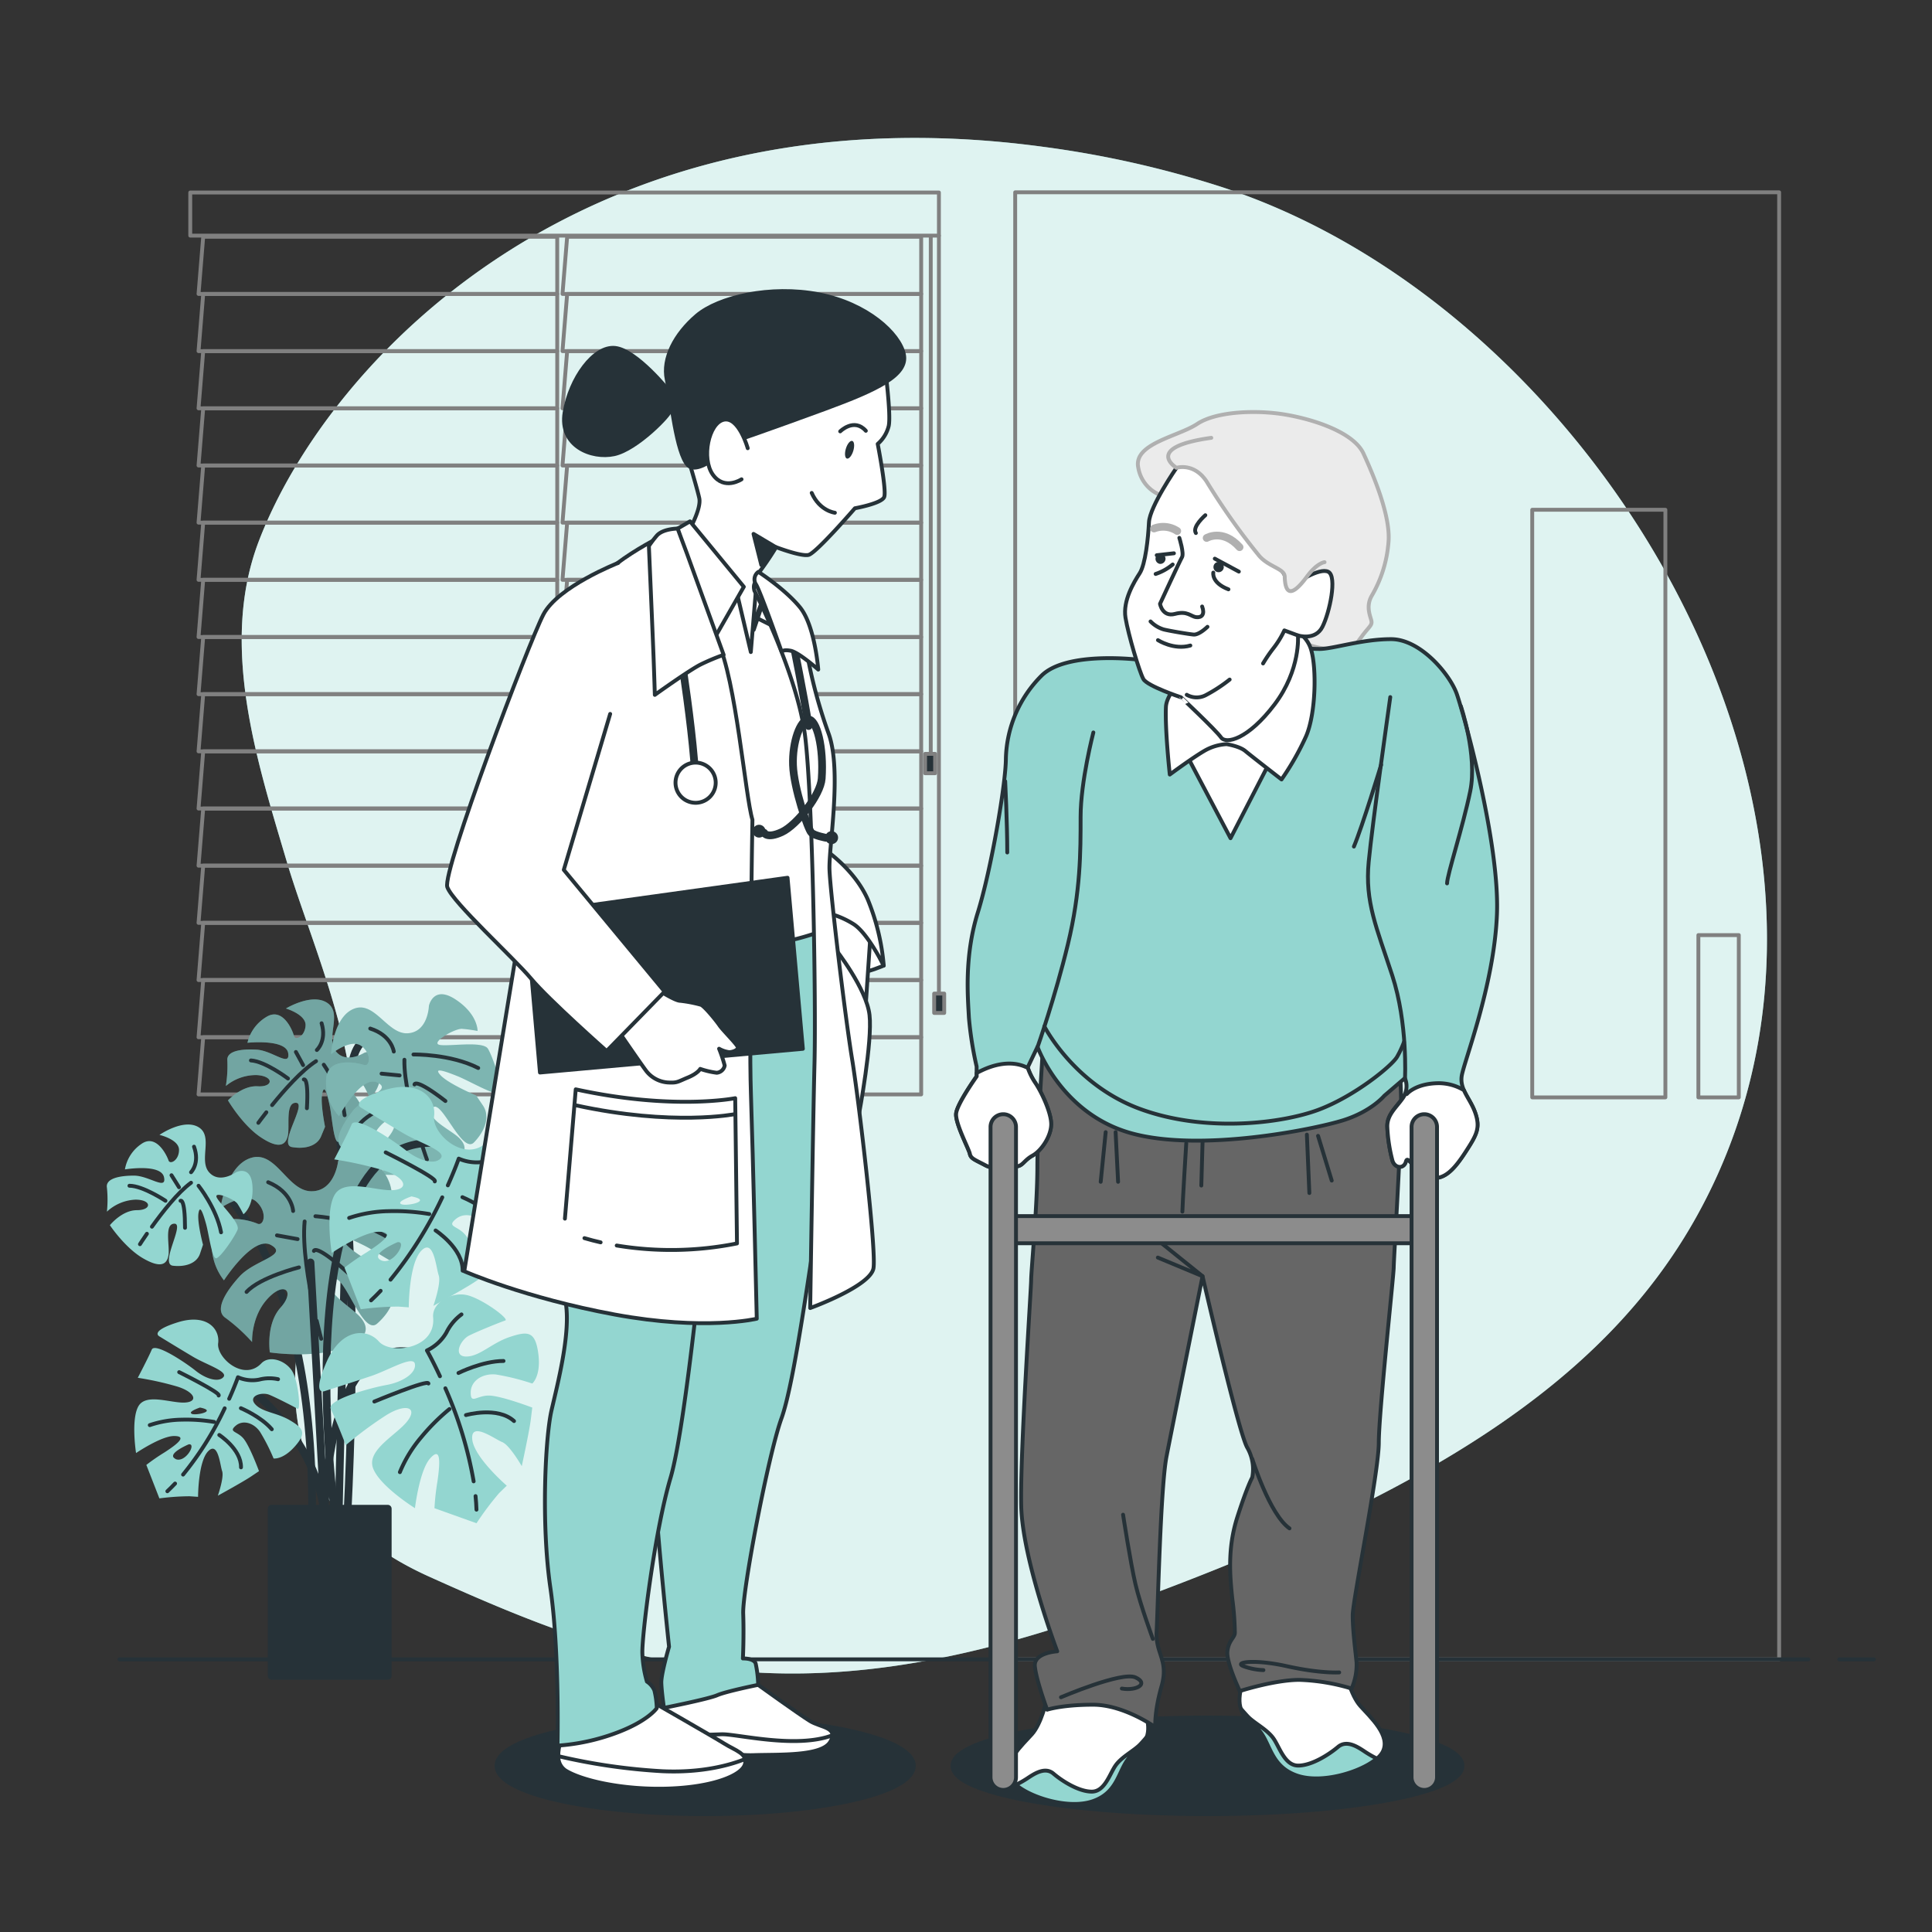 <svg xmlns="http://www.w3.org/2000/svg" viewBox="0 0 500 500"><rect x="0" y="0" width="500" height="500" fill="#333333" stroke="none"/><g id="freepik--background-simple--inject-159"><path d="M420.69,131.2c-24.84-36.8-61.77-68.93-104.94-82.94A262.48,262.48,0,0,0,270,38C152,22,85,93,67,140c-10.3,26.89-.51,56.91,7.25,83.09C81.12,246.28,97.89,281.55,89,306c-12,33-29,79,22,102s93.16,38.26,175,9,128.76-58.68,152.94-101.94C471.54,256.74,457.77,186.13,420.69,131.2Z" style="fill:#93D6D0"></path><path d="M420.69,131.2c-24.84-36.8-61.77-68.93-104.94-82.94A262.48,262.48,0,0,0,270,38C152,22,85,93,67,140c-10.3,26.89-.51,56.91,7.25,83.09C81.12,246.28,97.89,281.55,89,306c-12,33-29,79,22,102s93.16,38.26,175,9,128.76-58.68,152.94-101.94C471.54,256.74,457.77,186.13,420.69,131.2Z" style="fill:#fff;opacity:0.7"></path></g><g id="freepik--Window--inject-159"><polygon points="144.21 61.28 52.59 61.28 51.38 76.07 144.21 76.07 144.21 61.28" style="fill:none;stroke:gray;stroke-linecap:round;stroke-linejoin:round"></polygon><polygon points="144.21 76.07 52.59 76.07 51.38 90.87 144.21 90.87 144.21 76.07" style="fill:none;stroke:gray;stroke-linecap:round;stroke-linejoin:round"></polygon><polygon points="144.21 90.87 52.59 90.87 51.38 105.67 144.21 105.67 144.21 90.87" style="fill:none;stroke:gray;stroke-linecap:round;stroke-linejoin:round"></polygon><polygon points="144.21 105.67 52.59 105.67 51.38 120.47 144.21 120.47 144.21 105.67" style="fill:none;stroke:gray;stroke-linecap:round;stroke-linejoin:round"></polygon><polygon points="144.21 120.47 52.59 120.47 51.38 135.26 144.21 135.26 144.21 120.47" style="fill:none;stroke:gray;stroke-linecap:round;stroke-linejoin:round"></polygon><polygon points="144.21 135.26 52.59 135.26 51.38 150.06 144.21 150.06 144.21 135.26" style="fill:none;stroke:gray;stroke-linecap:round;stroke-linejoin:round"></polygon><polygon points="144.21 150.06 52.59 150.06 51.38 164.86 144.21 164.86 144.21 150.06" style="fill:none;stroke:gray;stroke-linecap:round;stroke-linejoin:round"></polygon><polygon points="144.21 164.86 52.59 164.86 51.38 179.65 144.21 179.65 144.21 164.86" style="fill:none;stroke:gray;stroke-linecap:round;stroke-linejoin:round"></polygon><polygon points="144.21 179.65 52.59 179.65 51.38 194.45 144.21 194.45 144.21 179.65" style="fill:none;stroke:gray;stroke-linecap:round;stroke-linejoin:round"></polygon><polygon points="144.21 194.45 52.59 194.45 51.38 209.25 144.21 209.25 144.21 194.45" style="fill:none;stroke:gray;stroke-linecap:round;stroke-linejoin:round"></polygon><polygon points="144.21 209.25 52.59 209.25 51.38 224.04 144.21 224.04 144.21 209.25" style="fill:none;stroke:gray;stroke-linecap:round;stroke-linejoin:round"></polygon><polygon points="144.21 224.04 52.59 224.04 51.38 238.84 144.21 238.84 144.21 224.04" style="fill:none;stroke:gray;stroke-linecap:round;stroke-linejoin:round"></polygon><polygon points="144.21 238.84 52.59 238.84 51.38 253.64 144.21 253.64 144.21 238.84" style="fill:none;stroke:gray;stroke-linecap:round;stroke-linejoin:round"></polygon><polygon points="144.21 253.64 52.59 253.64 51.38 268.44 144.21 268.44 144.21 253.64" style="fill:none;stroke:gray;stroke-linecap:round;stroke-linejoin:round"></polygon><polygon points="144.21 268.44 52.59 268.44 51.38 283.23 144.21 283.23 144.21 268.44" style="fill:none;stroke:gray;stroke-linecap:round;stroke-linejoin:round"></polygon><polygon points="238.4 61.28 146.78 61.28 145.57 76.07 238.4 76.07 238.4 61.28" style="fill:none;stroke:gray;stroke-linecap:round;stroke-linejoin:round"></polygon><polygon points="238.4 76.07 146.78 76.07 145.57 90.87 238.4 90.87 238.4 76.07" style="fill:none;stroke:gray;stroke-linecap:round;stroke-linejoin:round"></polygon><polygon points="238.4 90.87 146.78 90.87 145.57 105.67 238.4 105.67 238.4 90.87" style="fill:none;stroke:gray;stroke-linecap:round;stroke-linejoin:round"></polygon><polygon points="238.4 105.67 146.78 105.67 145.57 120.47 238.4 120.47 238.4 105.67" style="fill:none;stroke:gray;stroke-linecap:round;stroke-linejoin:round"></polygon><polygon points="238.4 120.47 146.78 120.47 145.57 135.26 238.4 135.26 238.4 120.47" style="fill:none;stroke:gray;stroke-linecap:round;stroke-linejoin:round"></polygon><polygon points="238.4 135.26 146.78 135.26 145.57 150.06 238.4 150.06 238.4 135.26" style="fill:none;stroke:gray;stroke-linecap:round;stroke-linejoin:round"></polygon><polygon points="238.4 150.06 146.78 150.06 145.57 164.86 238.4 164.86 238.4 150.06" style="fill:none;stroke:gray;stroke-linecap:round;stroke-linejoin:round"></polygon><polygon points="238.4 164.86 146.78 164.86 145.57 179.65 238.4 179.65 238.4 164.86" style="fill:none;stroke:gray;stroke-linecap:round;stroke-linejoin:round"></polygon><polygon points="238.4 179.65 146.78 179.65 145.57 194.45 238.4 194.45 238.4 179.65" style="fill:none;stroke:gray;stroke-linecap:round;stroke-linejoin:round"></polygon><polygon points="238.4 194.45 146.78 194.45 145.57 209.25 238.4 209.25 238.4 194.45" style="fill:none;stroke:gray;stroke-linecap:round;stroke-linejoin:round"></polygon><polygon points="238.4 209.25 146.78 209.25 145.57 224.04 238.4 224.04 238.4 209.25" style="fill:none;stroke:gray;stroke-linecap:round;stroke-linejoin:round"></polygon><polygon points="238.4 224.04 146.78 224.04 145.57 238.84 238.4 238.84 238.4 224.04" style="fill:none;stroke:gray;stroke-linecap:round;stroke-linejoin:round"></polygon><polygon points="238.4 238.84 146.78 238.84 145.57 253.64 238.4 253.64 238.4 238.84" style="fill:none;stroke:gray;stroke-linecap:round;stroke-linejoin:round"></polygon><polygon points="238.4 253.64 146.78 253.64 145.57 268.44 238.4 268.44 238.4 253.64" style="fill:none;stroke:gray;stroke-linecap:round;stroke-linejoin:round"></polygon><polygon points="238.4 268.44 146.78 268.44 145.57 283.23 238.4 283.23 238.4 268.44" style="fill:none;stroke:gray;stroke-linecap:round;stroke-linejoin:round"></polygon><rect x="49.24" y="49.82" width="193.75" height="11.16" style="fill:none;stroke:gray;stroke-linecap:round;stroke-linejoin:round"></rect><line x1="242.99" y1="60.98" x2="242.99" y2="257.57" style="fill:none;stroke:gray;stroke-linecap:round;stroke-linejoin:round"></line><line x1="240.88" y1="61.3" x2="240.88" y2="196.18" style="fill:none;stroke:gray;stroke-linecap:round;stroke-linejoin:round"></line><rect x="241.76" y="257.14" width="2.6" height="5.01" style="fill:#263238;stroke:gray;stroke-linecap:round;stroke-linejoin:round"></rect><rect x="239.41" y="195.1" width="2.6" height="5.01" style="fill:#263238;stroke:gray;stroke-linecap:round;stroke-linejoin:round"></rect></g><g id="freepik--Plant--inject-159"><path d="M104,269.35S91.7,262.52,90.79,278,87.6,394.09,87.6,394.09" style="fill:none;stroke:#263238;stroke-linecap:round;stroke-linejoin:round;stroke-width:2px"></path><path d="M84.41,279.36s10,22.31,5.47,113.37" style="fill:none;stroke:#263238;stroke-linecap:round;stroke-linejoin:round;stroke-width:2px"></path><path d="M94.26,272.47s-4.71,3-7.38-.44,1.81-9.76-2.15-12.46S74,261,74,261s5.25,1.54,5.08,4.41-2.7,4-3,2.7-2.85-7.57-7.12-4.94a10.59,10.59,0,0,0-4.92,6.7s9.94-1.06,10.54,2.68-4.07-.66-8.17-.9-7.84.36-7.57,2.85a32.57,32.57,0,0,1-.39,6.55,12.23,12.23,0,0,1,8-2.82c4.51.27,4.34,3.14.24,2.9S59,284.78,59,284.78s3.74,6.39,8.49,9.55,6.46,2,7-.41-.72-8.68,2.15-8.51-4.75,10.82-1.09,11.45,6.61-.43,7.57-2.84l1-2.41s-1.28-6.25-.72-8.68,1.23.07,1.88,3,1.06,9.93,2.31,9.59,5.26-5.44,6.2-7.44-5.28-8.13-5.21-9.36,4.87,1.11,5.62,2.39,1.47,3,1.47,3,3-1.88,2.92-7.64S94.26,272.47,94.26,272.47Z" style="fill:#93D6D0"></path><path d="M94.26,272.47s-4.71,3-7.38-.44,1.81-9.76-2.15-12.46S74,261,74,261s5.25,1.54,5.08,4.41-2.7,4-3,2.7-2.85-7.57-7.12-4.94a10.59,10.59,0,0,0-4.92,6.7s9.94-1.06,10.54,2.68-4.07-.66-8.17-.9-7.84.36-7.57,2.85a32.57,32.57,0,0,1-.39,6.55,12.23,12.23,0,0,1,8-2.82c4.51.27,4.34,3.14.24,2.9S59,284.78,59,284.78s3.74,6.39,8.49,9.55,6.46,2,7-.41-.72-8.68,2.15-8.51-4.75,10.82-1.09,11.45,6.61-.43,7.57-2.84l1-2.41s-1.28-6.25-.72-8.68,1.23.07,1.88,3,1.06,9.93,2.31,9.59,5.26-5.44,6.2-7.44-5.28-8.13-5.21-9.36,4.87,1.11,5.62,2.39,1.47,3,1.47,3,3-1.88,2.92-7.64S94.26,272.47,94.26,272.47Z" style="fill:#263238;opacity:0.3"></path><path d="M70.42,286c3.06-3.79,7.58-8.92,11.37-11.37" style="fill:none;stroke:#263238;stroke-linecap:round;stroke-linejoin:round"></path><path d="M66.86,290.59s.79-1.09,2.07-2.73" style="fill:none;stroke:#263238;stroke-linecap:round;stroke-linejoin:round"></path><path d="M83.79,275.55s4.56,6.44,5.4,13.07" style="fill:none;stroke:#263238;stroke-linecap:round;stroke-linejoin:round"></path><path d="M78.63,279.36s1.28-.75.8,7.45" style="fill:none;stroke:#263238;stroke-linecap:round;stroke-linejoin:round"></path><path d="M82,271.74s2.6-2.31,1.23-6.92" style="fill:none;stroke:#263238;stroke-linecap:round;stroke-linejoin:round"></path><line x1="78.44" y1="275.65" x2="76.58" y2="272.25" style="fill:none;stroke:#263238;stroke-linecap:round;stroke-linejoin:round"></line><path d="M74.53,279.12s-5.9-4.46-9.59-4.68" style="fill:none;stroke:#263238;stroke-linecap:round;stroke-linejoin:round"></path><path d="M111,260.32s-.18,6.76-5.46,7.09-8.54-8.47-13.94-6.35-5.92,11.76-5.92,11.76,5.12-4.21,7.88-2.09,2.12,5.4.63,4.88-9.52-2.31-9.79,3.75a12.82,12.82,0,0,0,3.35,9.5s5.71-10.67,9.86-8.72-3.43,3.63-6.46,7.57-5,8.09-2.31,9.52a39.75,39.75,0,0,1,6.3,4.85,14.75,14.75,0,0,1,2.61-9.91c3.34-4.33,6.1-2.2,3.06,1.73S99.3,304,99.3,304s8.94.61,15.34-2,6.44-5.08,4.38-7.3-9.19-5.19-7.06-7.95,7.6,12.13,10.72,8.89,4.07-6.91,2.32-9.51l-1.76-2.61s-7.12-3-9.18-5.2.91-1.18,4.27.16,10.67,5.71,11.19,4.22-1.87-9-3.24-11.28-11.73-.25-12.91-1.16,4.43-4.12,6.22-4a37.53,37.53,0,0,1,4,.55s.16-4.28-5.66-8.13S111,260.32,111,260.32Z" style="fill:#93D6D0"></path><path d="M111,260.32s-.18,6.76-5.46,7.09-8.54-8.47-13.94-6.35-5.92,11.76-5.92,11.76,5.12-4.21,7.88-2.09,2.12,5.4.63,4.88-9.52-2.31-9.79,3.75a12.82,12.82,0,0,0,3.35,9.5s5.71-10.67,9.86-8.72-3.43,3.63-6.46,7.57-5,8.09-2.31,9.52a39.75,39.75,0,0,1,6.3,4.85,14.75,14.75,0,0,1,2.61-9.91c3.34-4.33,6.1-2.2,3.06,1.73S99.3,304,99.3,304s8.94.61,15.34-2,6.44-5.08,4.38-7.3-9.19-5.19-7.06-7.95,7.6,12.13,10.72,8.89,4.07-6.91,2.32-9.51l-1.76-2.61s-7.12-3-9.18-5.2.91-1.18,4.27.16,10.67,5.71,11.19,4.22-1.87-9-3.24-11.28-11.73-.25-12.91-1.16,4.43-4.12,6.22-4a37.53,37.53,0,0,1,4,.55s.16-4.28-5.66-8.13S111,260.32,111,260.32Z" style="fill:#263238;opacity:0.2"></path><path d="M108.29,293.39c-1.7-5.65-3.76-13.67-3.63-19.13" style="fill:none;stroke:#263238;stroke-linecap:round;stroke-linejoin:round"></path><path d="M110.49,300.1s-.56-1.54-1.33-3.93" style="fill:none;stroke:#263238;stroke-linecap:round;stroke-linejoin:round"></path><path d="M107,272.9s9.55-.17,16.76,3.5" style="fill:none;stroke:#263238;stroke-linecap:round;stroke-linejoin:round"></path><path d="M107.27,280.66s.12-1.79,8,4.28" style="fill:none;stroke:#263238;stroke-linecap:round;stroke-linejoin:round"></path><path d="M101.91,272.14s-.54-4.19-6.09-5.95" style="fill:none;stroke:#263238;stroke-linecap:round;stroke-linejoin:round"></path><line x1="103.42" y1="278.32" x2="98.75" y2="277.86" style="fill:none;stroke:#263238;stroke-linecap:round;stroke-linejoin:round"></line><path d="M104.23,284.6S95.74,287.47,93,291" style="fill:none;stroke:#263238;stroke-linecap:round;stroke-linejoin:round"></path><path d="M54.37,305.32s26.86,17.75,26.4,86.5" style="fill:none;stroke:#263238;stroke-linecap:round;stroke-linejoin:round;stroke-width:2px"></path><path d="M87.49,300.63s-.86,7.78-7,7.66S71.45,297.71,65,299.65s-7.94,13-7.94,13,6.31-4.38,9.29-1.66,1.94,6.43.27,5.69-10.76-3.57-11.66,3.4a14.83,14.83,0,0,0,3,11.27s7.6-11.77,12.2-9.13-4.3,3.87-8.17,8.13-6.51,8.86-3.57,10.76a45.74,45.74,0,0,1,6.82,6.2s-.31-6.5,4-11.19,7.24-2,3.37,2.29S69.84,350,69.84,350s10.27,1.55,17.9-.85,7.9-5.26,5.73-8-10.1-6.86-7.39-9.84S93.7,346,97.61,342.54s5.35-7.59,3.57-10.77l-1.78-3.18s-7.94-4.11-10.1-6.86,1.16-1.27,4.92.59,11.77,7.59,12.5,5.93-1.31-10.54-2.66-13.33-13.52-1.4-14.8-2.56,5.5-4.33,7.56-4a44.47,44.47,0,0,1,4.53,1s.58-4.92-5.77-9.92S87.49,300.63,87.49,300.63Z" style="fill:#93D6D0"></path><path d="M87.49,300.63s-.86,7.78-7,7.66S71.45,297.71,65,299.65s-7.94,13-7.94,13,6.31-4.38,9.29-1.66,1.94,6.43.27,5.69-10.76-3.57-11.66,3.4a14.83,14.83,0,0,0,3,11.27s7.6-11.77,12.2-9.13-4.3,3.87-8.17,8.13-6.51,8.86-3.57,10.76a45.74,45.74,0,0,1,6.82,6.2s-.31-6.5,4-11.19,7.24-2,3.37,2.29S69.84,350,69.84,350s10.27,1.55,17.9-.85,7.9-5.26,5.73-8-10.1-6.86-7.39-9.84S93.7,346,97.61,342.54s5.35-7.59,3.57-10.77l-1.78-3.18s-7.94-4.11-10.1-6.86,1.16-1.27,4.92.59,11.77,7.59,12.5,5.93-1.31-10.54-2.66-13.33-13.52-1.4-14.8-2.56,5.5-4.33,7.56-4a44.47,44.47,0,0,1,4.53,1s.58-4.92-5.77-9.92S87.49,300.63,87.49,300.63Z" style="fill:#263238;opacity:0.3"></path><path d="M81.23,338.54c-1.44-6.69-3-16.14-2.39-22.43" style="fill:none;stroke:#263238;stroke-linecap:round;stroke-linejoin:round"></path><path d="M83.13,346.48s-.5-1.82-1.17-4.66" style="fill:none;stroke:#263238;stroke-linecap:round;stroke-linejoin:round"></path><path d="M81.63,314.76s11,.7,19,5.62" style="fill:none;stroke:#263238;stroke-linecap:round;stroke-linejoin:round"></path><path d="M81.24,323.74s.31-2.05,8.83,5.7" style="fill:none;stroke:#263238;stroke-linecap:round;stroke-linejoin:round"></path><path d="M75.86,313.4s-.23-4.88-6.46-7.44" style="fill:none;stroke:#263238;stroke-linecap:round;stroke-linejoin:round"></path><line x1="77.02" y1="320.68" x2="71.68" y2="319.71" style="fill:none;stroke:#263238;stroke-linecap:round;stroke-linejoin:round"></line><path d="M77.37,328s-10.07,2.52-13.56,6.35" style="fill:none;stroke:#263238;stroke-linecap:round;stroke-linejoin:round"></path><path d="M64.84,359.49S82.14,372.7,84,392.27l-3.64-65.56" style="fill:none;stroke:#263238;stroke-linecap:round;stroke-linejoin:round;stroke-width:2px"></path><path d="M106.72,349.93C84,345.83,84,392.27,84,392.27" style="fill:none;stroke:#263238;stroke-linecap:round;stroke-linejoin:round;stroke-width:2px"></path><path d="M86.69,391.82s-13.2-96.06,25-96.06" style="fill:none;stroke:#263238;stroke-linecap:round;stroke-linejoin:round;stroke-width:2px"></path><path d="M98.05,347.17c-3.11-3.5-9.72-3.5-13.6,5.44s-.39,7.39-.39,7.39,7.38-2.33,12-3.89S107,350.67,107.38,353s-3.11,4.67-7.39,5.44-15.54,3.89-14.38,6.22S89.5,374,89.5,374A99.3,99.3,0,0,1,100,366.22c5.06-3.11,8.17-2,5.44,1.55s-10.49,7.39-8.94,12.05,10.89,10.49,10.89,10.49,1.16-9.71,3.88-12.82,2.73.39,1.95,5.83a63.08,63.08,0,0,0-.78,7l10.88,3.89a77.69,77.69,0,0,1,5.83-7.77l2-1.95s-8.55-7.38-8.94-12.05,5.83,0,7.77.78,5.05,6.22,5.05,6.22,1.95-8.94,2.34-12.05l.38-3.11s-8.16-3.11-11.27-3.11-4.66,2.33-4.66-.77,3.11-5.06,6.61-4.67a61,61,0,0,1,9.32,2.33s2.34-1.94,1.56-7.77-2.72-5.83-7.39-4.28-7.77,5.06-11.27,5.06-1.55-4.28.78-5.44,8.16-3.5,9.33-3.89-6.22-5.83-10.11-6.61-8.92,2-8.55,5.83C112.82,349.11,101.16,350.67,98.05,347.17Z" style="fill:#93D6D0"></path><path d="M123.07,387.19q.18,1.76.24,3.51" style="fill:none;stroke:#263238;stroke-linecap:round;stroke-linejoin:round"></path><path d="M115.26,359.29a102.94,102.94,0,0,1,7.32,24.08" style="fill:none;stroke:#263238;stroke-linecap:round;stroke-linejoin:round"></path><path d="M113.86,356.17c-1.92-4.14-3.37-6.67-3.37-6.67a11.44,11.44,0,0,0,5.05-4.66,12.93,12.93,0,0,1,3.89-4.67" style="fill:none;stroke:#263238;stroke-linecap:round;stroke-linejoin:round"></path><path d="M96.88,362.72s14-5.83,14-4.67" style="fill:none;stroke:#263238;stroke-linecap:round;stroke-linejoin:round"></path><path d="M118.65,355.33s6.22-3.11,11.66-3.11" style="fill:none;stroke:#263238;stroke-linecap:round;stroke-linejoin:round"></path><path d="M116.32,364.66a53.71,53.71,0,0,0-7.39,7.39,33.6,33.6,0,0,0-5.44,8.94" style="fill:none;stroke:#263238;stroke-linecap:round;stroke-linejoin:round"></path><path d="M120.59,366.22s8.16-2.34,12.44,1.55" style="fill:none;stroke:#263238;stroke-linecap:round;stroke-linejoin:round"></path><path d="M135.38,313.7c-4.23-2.5-8.91-2.56-11.21-5.2s2.21-4,4.62-3,8,3.87,9.05,4.49.33-8.51-1.63-12-7.33-5.45-10-2.63c-5.66,5.94-14.47-1.85-13.87-6.49s-3.73-9.63-13-6.71-5.83,4.55-5.83,4.55,6.6,4.05,10.83,6.55,11.25,4.65,9.74,6.47-5.56.71-9-2S92,288.59,91,291s-4.5,9.05-4.5,9.05a98.52,98.52,0,0,1,12.75,2.83c5.66,1.78,6.82,4.89,2.39,5.13s-12.45-3.08-15,1.15-.79,15.1-.79,15.1,8.1-5.49,12.23-5.48,1.49,2.31-3.13,5.29a62.34,62.34,0,0,0-5.79,4l4.2,10.77a77.81,77.81,0,0,1,9.69-.7l2.74.2s0-11.3,3.24-14.65,3.82,4.4,4.51,6.38-1.39,7.89-1.39,7.89,8-4.39,10.63-6.14l2.6-1.74s-3-8.21-5-10.55-4.81-2-2.47-4,5.86-1,7.86,1.94A60.09,60.09,0,0,1,130.1,326s3,.49,6.89-3.92S139.61,316.2,135.38,313.7ZM98.59,326.14c-3.1-1.56,4.28-4.66,4.28-4.66C105.59,321.09,101.7,327.69,98.59,326.14Zm5.24-14.51c-1.32-.66,2.65-2,2.65-2C112.23,310.75,105.16,312.29,103.83,311.63Z" style="fill:#93D6D0"></path><path d="M98.51,334.06c-.81.85-1.64,1.68-2.49,2.48" style="fill:none;stroke:#263238;stroke-linecap:round;stroke-linejoin:round"></path><path d="M114.46,309.87a102.6,102.6,0,0,1-13.39,21.31" style="fill:none;stroke:#263238;stroke-linecap:round;stroke-linejoin:round"></path><path d="M115.9,306.77c1.87-4.17,2.82-6.92,2.82-6.92a11.54,11.54,0,0,0,6.84.76,12.93,12.93,0,0,1,6.07-.13" style="fill:none;stroke:#263238;stroke-linecap:round;stroke-linejoin:round"></path><path d="M112.52,305.75c.88-.77-12.7-7.51-12.7-7.51" style="fill:none;stroke:#263238;stroke-linecap:round;stroke-linejoin:round"></path><path d="M119.67,309.83s6.42,2.66,10,6.77" style="fill:none;stroke:#263238;stroke-linecap:round;stroke-linejoin:round"></path><path d="M111.1,314.19a53.85,53.85,0,0,0-10.42-.74,33.8,33.8,0,0,0-10.32,1.75" style="fill:none;stroke:#263238;stroke-linecap:round;stroke-linejoin:round"></path><path d="M112.73,318.44s7.11,4.63,7,10.41" style="fill:none;stroke:#263238;stroke-linecap:round;stroke-linejoin:round"></path><path d="M75,367.55c-3.4-2-7.17-2.05-9-4.18s1.77-3.2,3.71-2.4,6.43,3.12,7.29,3.62.26-6.86-1.32-9.63-5.9-4.38-8.05-2.12c-4.55,4.78-11.65-1.48-11.17-5.22s-3-7.75-10.48-5.4-4.69,3.66-4.69,3.66,5.31,3.26,8.72,5.28,9,3.74,7.83,5.2-4.47.58-7.2-1.61-10.56-7.4-11.37-5.46-3.61,7.28-3.61,7.28a80.17,80.17,0,0,1,10.26,2.28c4.55,1.43,5.48,3.93,1.92,4.13s-10-2.49-12,.92-.63,12.15-.63,12.15,6.52-4.42,9.84-4.41,1.2,1.86-2.51,4.26a52,52,0,0,0-4.67,3.22l3.38,8.66a62.06,62.06,0,0,1,7.8-.55l2.21.15s0-9.09,2.6-11.79,3.08,3.55,3.63,5.14-1.11,6.35-1.11,6.35,6.46-3.54,8.55-4.94l2.1-1.41s-2.42-6.6-4.06-8.49-3.88-1.6-2-3.24,4.71-.78,6.32,1.55a49.52,49.52,0,0,1,3.51,6.9s2.41.4,5.54-3.15S78.39,369.57,75,367.55Zm-29.6,10c-2.5-1.26,3.44-3.76,3.44-3.76C51,373.5,47.88,378.82,45.38,377.57Zm4.21-11.68c-1.06-.54,2.14-1.6,2.14-1.6C56.35,365.18,50.66,366.42,49.59,365.89Z" style="fill:#93D6D0"></path><path d="M45.31,383.94c-.65.69-1.31,1.35-2,2" style="fill:none;stroke:#263238;stroke-linecap:round;stroke-linejoin:round"></path><path d="M58.15,364.47a82.49,82.49,0,0,1-10.77,17.15" style="fill:none;stroke:#263238;stroke-linecap:round;stroke-linejoin:round"></path><path d="M59.31,362c1.5-3.36,2.27-5.57,2.27-5.57a9.3,9.3,0,0,0,5.5.61,10.34,10.34,0,0,1,4.88-.1" style="fill:none;stroke:#263238;stroke-linecap:round;stroke-linejoin:round"></path><path d="M46.37,355.11s10.93,5.43,10.22,6.05" style="fill:none;stroke:#263238;stroke-linecap:round;stroke-linejoin:round"></path><path d="M62.34,364.44s5.17,2.14,8,5.45" style="fill:none;stroke:#263238;stroke-linecap:round;stroke-linejoin:round"></path><path d="M55.44,368a43.27,43.27,0,0,0-8.38-.59,26.9,26.9,0,0,0-8.3,1.41" style="fill:none;stroke:#263238;stroke-linecap:round;stroke-linejoin:round"></path><path d="M56.75,371.37s5.73,3.73,5.62,8.38" style="fill:none;stroke:#263238;stroke-linecap:round;stroke-linejoin:round"></path><path d="M61.1,303.37s-4.28,3.11-7,0,1.17-9.33-2.72-11.66-10.11,2-10.11,2,5.06,1.16,5.06,3.88-2.34,3.89-2.72,2.72-3.11-7-7-4.27a10,10,0,0,0-4.28,6.6s9.33-1.55,10.11,2-3.89-.39-7.77-.39-7.39.78-7,3.11a30.54,30.54,0,0,1,0,6.22,11.56,11.56,0,0,1,7.39-3.11c4.27,0,4.27,2.72.38,2.72s-7,3.89-7,3.89,3.88,5.83,8.55,8.55,6.22,1.55,6.61-.78-1.17-8.16,1.55-8.16-3.89,10.49-.39,10.88,6.22-.78,7-3.11l.78-2.33s-1.56-5.83-1.17-8.16,1.17,0,1.94,2.72,1.56,9.32,2.72,8.94,4.67-5.45,5.45-7.39S56,310.76,56,309.59s4.67.78,5.45,1.94S63,314.25,63,314.25s2.72-1.94,2.33-7.38S61.1,303.37,61.1,303.37Z" style="fill:#93D6D0"></path><path d="M39.32,317.47c2.69-3.75,6.67-8.85,10.12-11.38" style="fill:none;stroke:#263238;stroke-linecap:round;stroke-linejoin:round"></path><path d="M36.22,322s.68-1.08,1.8-2.7" style="fill:none;stroke:#263238;stroke-linecap:round;stroke-linejoin:round"></path><path d="M51.38,306.87s4.66,5.83,5.83,12.05" style="fill:none;stroke:#263238;stroke-linecap:round;stroke-linejoin:round"></path><path d="M46.72,310.76s1.16-.78,1.16,7" style="fill:none;stroke:#263238;stroke-linecap:round;stroke-linejoin:round"></path><path d="M49.44,303.37s2.33-2.33.77-6.61" style="fill:none;stroke:#263238;stroke-linecap:round;stroke-linejoin:round"></path><line x1="46.33" y1="307.26" x2="44.38" y2="304.15" style="fill:none;stroke:#263238;stroke-linecap:round;stroke-linejoin:round"></line><path d="M42.83,310.76s-5.83-3.89-9.33-3.89" style="fill:none;stroke:#263238;stroke-linecap:round;stroke-linejoin:round"></path><rect x="70.3" y="390.45" width="30.05" height="43.25" style="fill:#263238;stroke:#263238;stroke-linecap:round;stroke-linejoin:round;stroke-width:2px"></rect></g><g id="freepik--Door--inject-159"><rect x="262.73" y="49.77" width="197.71" height="379.66" style="fill:none;stroke:gray;stroke-linecap:round;stroke-linejoin:round"></rect><rect x="396.54" y="131.93" width="34.46" height="152.07" style="fill:none;stroke:gray;stroke-linecap:round;stroke-linejoin:round"></rect><rect x="439.54" y="242" width="10.46" height="42" style="fill:none;stroke:gray;stroke-linecap:round;stroke-linejoin:round"></rect></g><g id="freepik--Floor--inject-159"><line x1="468" y1="429.43" x2="30.91" y2="429.43" style="fill:none;stroke:#263238;stroke-linecap:round;stroke-linejoin:round"></line><line x1="484.96" y1="429.43" x2="476" y2="429.43" style="fill:none;stroke:#263238;stroke-linecap:round;stroke-linejoin:round"></line></g><g id="freepik--character-2--inject-159"><ellipse cx="312.5" cy="457" rx="65.5" ry="12" style="fill:#263238;stroke:#263238;stroke-linecap:round;stroke-linejoin:round;stroke-width:2px"></ellipse><path d="M301.19,128.42a9.24,9.24,0,0,1-6.6-7.35c-1.37-6.27,10.3-8.07,15.25-11.36s15.44-3.69,23-2.38S350.4,112,352.88,117.4s7.17,16.34,6.44,23.14a32.3,32.3,0,0,1-4.27,13.57c-1.56,2.64-.55,5-.18,6.36s-.41,1.49-2.5,4.32-2.45,3.82-9.26,3.09-9.26-4.06-11-6.55-5.53-12.58-8.6-17.25-3.76-10.1-8.73-13.69S307,126.49,301.19,128.42Z" style="fill:#ebebeb;stroke:#b0b0b0;stroke-linecap:round;stroke-linejoin:round"></path><path d="M270.79,440.14s-1.24,5.88-3.72,8.67-7.74,7.43-5.57,11.45,14.24,8.36,21.36,5.88,6.5-9,10.21-12.07,5-5.26,3.41-10.84-9.91-11.14-15.48-12.38S270.79,440.14,270.79,440.14Z" style="fill:#fff;stroke:#263238;stroke-linecap:round;stroke-linejoin:round"></path><path d="M294.93,451.59c-1.55,1.55-4.64,3.1-6.19,5.27s-2.79,6.81-6.19,6.81-7.74-2.79-9.91-4.65-4.95,0-6.81,1.24a25.88,25.88,0,0,1-2.92,1.65c4,3.43,13.8,6.37,19.95,4.23,7.12-2.47,6.5-9,10.21-12.07,1.87-1.56,3.11-2.88,3.69-4.52C296.08,450.36,295.41,451.11,294.93,451.59Z" style="fill:#93D6D0;stroke:#263238;stroke-linecap:round;stroke-linejoin:round"></path><path d="M348.19,432.5s1.28,6.11,3.85,9,8,7.72,5.79,11.9-14.79,8.68-22.18,6.1S328.9,450.18,325,447s-5.14-5.47-3.53-11.25,10.28-11.57,16.07-12.86S348.19,432.5,348.19,432.5Z" style="fill:#fff;stroke:#263238;stroke-linecap:round;stroke-linejoin:round"></path><path d="M323.11,444.4c1.61,1.6,4.82,3.21,6.43,5.46s2.9,7.07,6.43,7.07,8-2.89,10.29-4.82,5.14,0,7.07,1.29a27.1,27.1,0,0,0,3,1.71c-4.12,3.56-14.33,6.61-20.71,4.39-7.39-2.57-6.75-9.32-10.61-12.53-1.94-1.62-3.23-3-3.82-4.69C321.93,443.11,322.61,443.9,323.11,444.4Z" style="fill:#93D6D0;stroke:#263238;stroke-linecap:round;stroke-linejoin:round"></path><path d="M270.07,268.89s-1.6,23.14-1.6,33.11-1.61,27-1.61,29.25-2.89,44.68-2.57,58.5,9.32,37.61,9.32,37.61-6.11.32-5.79,3.86S271,442.47,271,442.47s3.86-1.29,11.89-1.29S299,447,299,447s-.32-3.86,1.61-10.61S299,428,299.33,422.22s1-37.29,2.57-45.33,9.32-46.61,9.32-46.61,9.32,40.51,11.57,44.36a11.24,11.24,0,0,1,1.29,7.72s-1.29,2.25-3.86,10.28-1.93,15.11-1.29,21.22a72.36,72.36,0,0,1,.65,8.68c0,1.28-1.61,1.93-1.93,4.82s3.21,10.29,3.21,10.29,9-2.9,15.43-2.9a52.18,52.18,0,0,1,13.5,2.25,15.39,15.39,0,0,0,1.29-6.75c-.32-3.21-1-8.36-1-12.21s6.75-37,6.75-44.68,3.86-43.4,3.86-45.33,1.93-32.46,1.93-42.11a197.27,197.27,0,0,0-1.28-20.25l-89.69-6.43Z" style="fill:#666;stroke:#263238;stroke-linecap:round;stroke-linejoin:round"></path><polyline points="298.04 319.68 311.22 330.28 299.65 325.46" style="fill:none;stroke:#263238;stroke-linecap:round;stroke-linejoin:round"></polyline><path d="M307,295.89s-1,16.07-1,17.68" style="fill:none;stroke:#263238;stroke-linecap:round;stroke-linejoin:round"></path><line x1="311.22" y1="295.57" x2="310.9" y2="306.82" style="fill:none;stroke:#263238;stroke-linecap:round;stroke-linejoin:round"></line><line x1="286.15" y1="293" x2="284.86" y2="305.85" style="fill:none;stroke:#263238;stroke-linecap:round;stroke-linejoin:round"></line><line x1="288.72" y1="293" x2="289.36" y2="305.85" style="fill:none;stroke:#263238;stroke-linecap:round;stroke-linejoin:round"></line><line x1="338.22" y1="293.64" x2="338.86" y2="308.75" style="fill:none;stroke:#263238;stroke-linecap:round;stroke-linejoin:round"></line><line x1="341.11" y1="293.96" x2="344.65" y2="305.53" style="fill:none;stroke:#263238;stroke-linecap:round;stroke-linejoin:round"></line><path d="M298.36,424.15s-3.21-8.68-4.5-14.15-3.21-18-3.21-18" style="fill:none;stroke:#263238;stroke-linecap:round;stroke-linejoin:round"></path><path d="M324.08,377.54s4.5,14.46,9.64,18" style="fill:none;stroke:#263238;stroke-linecap:round;stroke-linejoin:round"></path><path d="M274.58,439.25s15.75-6.75,19.28-5.14.32,3.54-3.53,2.89" style="fill:none;stroke:#263238;stroke-linecap:round;stroke-linejoin:round"></path><path d="M346.58,432.82s-4.82.33-13.5-1.6-13.82-1-11.25,0a16.53,16.53,0,0,0,5.14,1" style="fill:none;stroke:#263238;stroke-linecap:round;stroke-linejoin:round"></path><path d="M295.31,170.8s-19.17-2.52-25.77,4.07a31.37,31.37,0,0,0-9.22,21.43c0,6.34-3.73,28.49-7.28,39.91s-2.54,22.06-2.29,27.13a92.26,92.26,0,0,0,2,12.68v2.54s-5.07,7.1-5.32,9.63,3.29,9.13,3.55,10.4,1.27,1.52,4.06,3,6.08.26,7.86.26,2-1.52,4.31-2.79,4.82-5.07,4.82-8.12-2.54-8.37-4.06-10.65a16.22,16.22,0,0,1-2-4.06l2.54-5.32s6.08,17.24,24.09,22.32,47.67-1,55-3.3,10.65-6.34,10.65-6.34l5.33-4.57a5.24,5.24,0,0,1-.51,5.08c-1.78,2.53-4.06,4.31-4.06,7.35a41.1,41.1,0,0,0,1.27,8.62c.51,2.28,3,2.54,3.55.51s2.28,3,6.08,4.06,6.6-2.29,9.39-6.6,3.8-6.08,2.53-9.89-4.05-6.08-3.55-9.63,8.37-23.33,9.13-41.85-8.62-52-10.39-57.06-9.39-14.2-17-14.2-15,2.54-18.51,2.54a50.82,50.82,0,0,1-6.85-.51l-36,3.55Z" style="fill:#93D6D0;stroke:#263238;stroke-linecap:round;stroke-linejoin:round"></path><path d="M268.51,271s4.56-12.94,7.86-26.63,3.29-23.84,3.29-33,3.3-21.81,3.3-21.81" style="fill:none;stroke:#263238;stroke-linecap:round;stroke-linejoin:round"></path><path d="M268,280.33a16.5,16.5,0,0,1-2-3.94c-4.89-2.56-10.45-.23-13.23,1.31v.86s-5.07,7.1-5.32,9.63,3.29,9.13,3.55,10.4,1.27,1.52,4.06,3,6.08.26,7.86.26,2-1.52,4.31-2.79,4.82-5.07,4.82-8.12S269.52,282.61,268,280.33Z" style="fill:#fff;stroke:#263238;stroke-linecap:round;stroke-linejoin:round"></path><path d="M381.86,288.19c-.79-2.38-2.18-4.17-3-6.05a12.79,12.79,0,0,0-6.39-1.81c-6.09,0-8.37,2.79-8.37,2.79l-.52.15a6.49,6.49,0,0,1-.49.87c-1.78,2.53-4.06,4.31-4.06,7.35a41.1,41.1,0,0,0,1.27,8.62c.51,2.28,3,2.54,3.55.51s2.28,3,6.08,4.06,6.6-2.29,9.39-6.6S383.13,292,381.86,288.19Z" style="fill:#fff;stroke:#263238;stroke-linecap:round;stroke-linejoin:round"></path><path d="M363.61,279.06s.76-14.2-3.3-26.62-7.1-19-6.09-29.42,5.07-38.8,5.58-42.61" style="fill:none;stroke:#263238;stroke-linecap:round;stroke-linejoin:round"></path><path d="M270.28,265.62s7.61,15,24.6,21.31,37,3.8,46.41.25,19-11.41,20.29-13.7a25.63,25.63,0,0,0,1.77-3.8" style="fill:none;stroke:#263238;stroke-linecap:round;stroke-linejoin:round"></path><path d="M260.14,202.17s.54,10.85.54,18.45" style="fill:none;stroke:#263238;stroke-linecap:round;stroke-linejoin:round"></path><path d="M357.44,197.93s-4.88,16-7.05,21.16" style="fill:none;stroke:#263238;stroke-linecap:round;stroke-linejoin:round"></path><path d="M378.06,182.74s4.34,12.75,2.44,22-6,21.71-6,23.88" style="fill:none;stroke:#263238;stroke-linecap:round;stroke-linejoin:round"></path><path d="M306.29,193.85l12.17,23.08,13.45-26.12s-4.32-7.1-11.67-8.37S304,187.51,306.29,193.85Z" style="fill:#fff;stroke:#263238;stroke-linecap:round;stroke-linejoin:round"></path><path d="M317.45,192.59a12.77,12.77,0,0,0-5.83,1.77c-3.05,1.78-8.88,6.09-8.88,6.09s-1.27-11.67-1-17.5,13.44-16.74,21.81-19.78,14.2,0,15.72,4.82,1.27,16.74-1.27,22.57a69.92,69.92,0,0,1-6.34,11.16s-7.86-6.09-9.38-7.36S317.45,192.59,317.45,192.59Z" style="fill:#fff;stroke:#263238;stroke-linecap:round;stroke-linejoin:round"></path><path d="M304.48,121.07s-6.93,10-7.13,14.11-.92,10.88-2.39,13.16-4.42,7.08-3.68,11.55,3.61,14.05,4.63,15.86,9.73,4.71,9.73,4.71S314.72,189,316,190.84s7,.51,13.84-8.51,6.07-17.88,6.07-17.88,4.48,1.46,6.34-2.24,3.84-13,1.53-14.22-8.61,3-9.17,3.64S332.93,149,330,145s-6.74-5.36-8.58-10.92-4-10.19-7.41-12.75S307.18,118.68,304.48,121.07Z" style="fill:#fff;stroke:#263238;stroke-linecap:round;stroke-linejoin:round"></path><path d="M342.79,145.49s-1.94.18-4.54,3.72c-4.37,5.95-5.67,4-5.77,0-.06-2.06-4.13-2.48-6.61-5.37a173.42,173.42,0,0,1-13.2-18.57c-3.3-5.77-8.19-4.2-8.19-4.2s-8.73-5.29,9-7.76" style="fill:#ebebeb;stroke:#b0b0b0;stroke-linecap:round;stroke-linejoin:round"></path><path d="M305.21,139.2s1.27,4,.69,5-5.69,12.07-5.69,12.07.6,3.48,3.86,2.61,4.08.68,5.52.84,2.27-.73,1.52-2.76" style="fill:none;stroke:#263238;stroke-linecap:round;stroke-linejoin:round"></path><path d="M297.76,160.83a8,8,0,0,0,3.43,2.08c1.91.45,6.22,1.16,7.67,1.31s3.63-2,3.63-2" style="fill:none;stroke:#263238;stroke-linecap:round;stroke-linejoin:round"></path><path d="M299.68,165.67s4.1,2.64,8.38,1.39" style="fill:none;stroke:#263238;stroke-linecap:round;stroke-linejoin:round"></path><line x1="314.39" y1="144.58" x2="320.61" y2="147.93" style="fill:none;stroke:#263238;stroke-linecap:round;stroke-linejoin:round"></line><line x1="303.81" y1="143.19" x2="299.36" y2="143.69" style="fill:none;stroke:#263238;stroke-linecap:round;stroke-linejoin:round"></line><path d="M304.67,137.43a6.55,6.55,0,0,0-6-.65" style="fill:none;stroke:#b0b0b0;stroke-linecap:round;stroke-linejoin:round;stroke-width:2px"></path><path d="M312.28,139.23s4.17-2.48,8.52,2.38" style="fill:none;stroke:#b0b0b0;stroke-linecap:round;stroke-linejoin:round;stroke-width:2px"></path><path d="M311.94,133.34s-3.5,3-2.45,4.61" style="fill:none;stroke:#263238;stroke-linecap:round;stroke-linejoin:round"></path><path d="M314,148.19s-.53,2.63,3.92,4.33" style="fill:none;stroke:#263238;stroke-linecap:round;stroke-linejoin:round"></path><path d="M303.49,146.09a13.64,13.64,0,0,1-4.41,2.45" style="fill:none;stroke:#263238;stroke-linecap:round;stroke-linejoin:round"></path><path d="M301.63,144.74a1.35,1.35,0,0,1-1.47,1.19,1.34,1.34,0,0,1,.28-2.66A1.35,1.35,0,0,1,301.63,144.74Z" style="fill:#263238"></path><path d="M316.7,146.9a1.33,1.33,0,1,1-2.65-.29,1.32,1.32,0,0,1,1.46-1.18A1.34,1.34,0,0,1,316.7,146.9Z" style="fill:#263238"></path><path d="M335.9,164.45l-3.51-1.3a23.75,23.75,0,0,1-2.78,4.55,38.15,38.15,0,0,0-2.73,4" style="fill:none;stroke:#263238;stroke-linecap:round;stroke-linejoin:round"></path><path d="M307.13,179.81a5.12,5.12,0,0,0,5.1,0,38.94,38.94,0,0,0,6-3.94" style="fill:none;stroke:#263238;stroke-linecap:round;stroke-linejoin:round"></path><rect x="259.86" y="314.72" width="106.76" height="7.03" style="fill:#8c8c8c;stroke:#263238;stroke-linecap:round;stroke-linejoin:round"></rect><path d="M259.64,463.23h0a3.29,3.29,0,0,1-3.29-3.3V291.66a3.29,3.29,0,0,1,3.29-3.3h0a3.3,3.3,0,0,1,3.3,3.3V459.93A3.3,3.3,0,0,1,259.64,463.23Z" style="fill:#8c8c8c;stroke:#263238;stroke-linecap:round;stroke-linejoin:round"></path><path d="M368.6,463.23h0a3.29,3.29,0,0,1-3.29-3.3V291.66a3.29,3.29,0,0,1,3.29-3.3h0a3.3,3.3,0,0,1,3.3,3.3V459.93A3.3,3.3,0,0,1,368.6,463.23Z" style="fill:#8c8c8c;stroke:#263238;stroke-linecap:round;stroke-linejoin:round"></path></g><g id="freepik--character-1--inject-159"><ellipse cx="182.5" cy="457" rx="53.5" ry="12" style="fill:#263238;stroke:#263238;stroke-linecap:round;stroke-linejoin:round;stroke-width:2px"></ellipse><path d="M196.25,436.07s10.48,7.55,13.33,9.31,7.48,1.6,5.29,5.4S201.51,454,195,454.23s-13.55-2.32-20.53-2.55-.89-12.52-.89-12.52S189.15,432.13,196.25,436.07Z" style="fill:#fff;stroke:#263238;stroke-linecap:round;stroke-linejoin:round"></path><path d="M214.87,450.78a3.5,3.5,0,0,0,.56-1.69c-9.42,3.57-24.84-.39-28.67-.26l-15.44.52a3,3,0,0,0,3.16,2.33c7,.23,14,2.77,20.53,2.55S212.67,454.57,214.87,450.78Z" style="fill:#fff;stroke:#263238;stroke-linecap:round;stroke-linejoin:round"></path><path d="M213,240.83s2.08,52.43-.61,69.25-6.75,47.62-10.15,57-10.11,44.48-9.9,50.51-.08,11.62-.08,11.62,2.79-.1,3.3,1.28a29,29,0,0,1,.65,5.55s-8.3,1.68-10.59,2.68S171.83,442,171.83,442s-.61-4.16-.68-6.48,2-9.36,2-9.36-2.72-25.46-3.72-41.23,3.41-50.29,3.23-55.86S178,239.23,178,239.23l32.47-1.56Z" style="fill:#93D6D0;stroke:#263238;stroke-linecap:round;stroke-linejoin:round"></path><path d="M168.52,440.26s16.11,9.22,18.95,11,6.13,2.58,5.3,5.39-8.17,5.86-19.77,6.25-22.37-2-26.64-4.68.09-11.15.09-11.15S158.6,435.49,168.52,440.26Z" style="fill:#fff;stroke:#263238;stroke-linecap:round;stroke-linejoin:round"></path><path d="M192.77,456.63a2.67,2.67,0,0,0,.06-1.39c-3.41,1.38-10.77,3.64-21.42,3.15a155.13,155.13,0,0,1-26.92-3.9,4.25,4.25,0,0,0,1.87,3.71c4.27,2.65,15,5.07,26.64,4.68S191.93,459.45,192.77,456.63Z" style="fill:#fff;stroke:#263238;stroke-linecap:round;stroke-linejoin:round"></path><path d="M182.81,313.41s-5.11,55-9.28,69.07-7.43,41.14-7.29,45.32a29.9,29.9,0,0,0,1.18,7.39,5.21,5.21,0,0,1,1.93,2.26,21.3,21.3,0,0,1,.62,4.62s-2.21,3.33-10.47,6.4a54,54,0,0,1-15.22,3.3s.58-24.18-1.84-40.82-1.32-39,.3-46,4.91-19.68,3.71-27.54-3.31-15.68-3.31-15.68l-3.77-15.21Z" style="fill:#93D6D0;stroke:#263238;stroke-linecap:round;stroke-linejoin:round"></path><path d="M185.68,137.07s-10.42,3.45-13.72,6.65,6.1,98,6.1,98,15.27,2.58,21.15,2.38S213,240.83,213,240.83s-2.11-53.2-5-64.56a171.24,171.24,0,0,0-6.91-21.14l-12.3-15.69Z" style="fill:#fff;stroke:#263238;stroke-linecap:round;stroke-linejoin:round"></path><path d="M198.48,152.82l3.89,10.38-6.74-3.38S197.89,153.72,198.48,152.82Z" style="fill:none;stroke:#263238;stroke-linecap:round;stroke-linejoin:round"></path><path d="M195.07,163l3.41-10.14-3.21-6.16S193,159.78,195.07,163Z" style="fill:none;stroke:#263238;stroke-linecap:round;stroke-linejoin:round"></path><path d="M230,110.23c.64-3-1-15.42-1-15.42s-17.83,7.67-29.74,10.75-21.56,8.22-21.5,12c0,0,2.63,8.67,3.21,11.36s-2.59,8.25-2.59,8.25,7.3,9.11,11.56,13l4.37,18.58,1.64-19.95a83.22,83.22,0,0,0,4.91-7.19s6.43,2.46,8.39,2,12-12.07,12-12.07,6.91-1.23,7.58-2.91-1.68-13.74-1.68-13.74A9,9,0,0,0,230,110.23Z" style="fill:#fff;stroke:#263238;stroke-linecap:round;stroke-linejoin:round"></path><polygon points="200.81 141.62 195.01 138.17 197.03 146.23 200.81 141.62" style="fill:#263238;stroke:#263238;stroke-linecap:round;stroke-linejoin:round"></polygon><path d="M220.83,116.68c-.38,1.26-1.12,2.15-1.65,2s-.65-1.31-.27-2.57,1.12-2.15,1.65-2S221.21,115.42,220.83,116.68Z" style="fill:#263238"></path><path d="M217.44,111.64s3.59-3.59,6.64-.15" style="fill:none;stroke:#263238;stroke-linecap:round;stroke-linejoin:round"></path><path d="M216.07,132.7s-3.94-.44-6-5.13" style="fill:none;stroke:#263238;stroke-linecap:round;stroke-linejoin:round"></path><path d="M190.29,114.14s10-3.44,23.33-8.35,21.46-8.71,20.3-14.1-9.48-13.09-22-15.52-26,.72-31.63,5.52-8.89,11.14-7.73,16.53S175,117.16,178,120.36,190.29,114.14,190.29,114.14Z" style="fill:#263238;stroke:#263238;stroke-linecap:round;stroke-linejoin:round"></path><path d="M193.51,116s-2.28-8.23-6.2-7.38-5.81,10-2.84,14.2,7.44,1.22,7.44,1.22" style="fill:#fff;stroke:#263238;stroke-linecap:round;stroke-linejoin:round"></path><path d="M173.14,101.16s-8.41-10.5-13.92-11.11-11.64,7.89-13.09,16.66,7,12.09,12.84,10.83,14.7-10.34,14.68-11.62S173.14,101.16,173.14,101.16Z" style="fill:#263238;stroke:#263238;stroke-linecap:round;stroke-linejoin:round"></path><path d="M192.5,151.86l-7.4,12.95s-6.3-15.59-7.67-19.06a45.88,45.88,0,0,1-2.06-8.95l3.2-1.87Z" style="fill:#fff;stroke:#263238;stroke-linecap:round;stroke-linejoin:round"></path><path d="M228.71,249.89s-4.05,1.79-6.51,1.87-1-6-.08-10.41S227,246.66,228.71,249.89Z" style="fill:#fff;stroke:#263238;stroke-linecap:round;stroke-linejoin:round"></path><path d="M225.38,240.41l-1.28,19-8-10.69-.86-1.07-1-14.22S223.57,235.54,225.38,240.41Z" style="fill:#fff;stroke:#263238;stroke-linecap:round;stroke-linejoin:round"></path><path d="M212.88,219.46s8.13,5.2,11.69,13.31a57.69,57.69,0,0,1,4.14,17.12s-4.12-8.35-7.76-10.7a23.11,23.11,0,0,0-7.23-3Z" style="fill:#fff;stroke:#263238;stroke-linecap:round;stroke-linejoin:round"></path><path d="M175.37,136.8S181,156.2,185.73,166s7.16,40.17,9,46.15c0,0-.95,54.39-.4,70.64s1.52,58.49,1.52,58.49-13.37,3.24-36.75-1.08S120.15,329,120.15,329s16.15-99.51,16.57-100.92,7.92-26.75,8.75-43.5.57-24.18,7.72-32.79S175.37,136.8,175.37,136.8Z" style="fill:#fff;stroke:#263238;stroke-linecap:round;stroke-linejoin:round"></path><path d="M155.44,321.52c-1.39-.31-2.79-.68-4.19-1.09" style="fill:none;stroke:#263238;stroke-linecap:round;stroke-linejoin:round"></path><path d="M146.2,315.38,149,281.92c25.23,5.51,41.27,2.29,41.27,2.29l.46,37.59a86.49,86.49,0,0,1-31.12.54" style="fill:none;stroke:#263238;stroke-linecap:round;stroke-linejoin:round"></path><path d="M190.22,288.33s-16,3.23-41.27-2.29" style="fill:none;stroke:#263238;stroke-linecap:round;stroke-linejoin:round"></path><path d="M216.23,245.66s8,10.14,8.8,17-2.7,25.58-2.7,25.58Z" style="fill:#fff;stroke:#263238;stroke-linecap:round;stroke-linejoin:round"></path><path d="M195.23,152.86s11.23,21.76,13.17,37.95,2.79,68.67,2.39,84.48-1.11,63.23-1.11,63.23,15.61-5.64,16.38-10.32-3.8-43.54-5.55-54.17-5.64-43-5.84-49,3.31-25.66-.27-35.3a128,128,0,0,1-5.3-19.33s.84-6.17-4-13S194.14,148.25,195.23,152.86Z" style="fill:#fff;stroke:#263238;stroke-linecap:round;stroke-linejoin:round"></path><path d="M205.19,166s3,14.66,4.07,21.9" style="fill:none;stroke:#263238;stroke-linecap:round;stroke-linejoin:round;stroke-width:2px"></path><path d="M213.77,216.82s-2.93-.53-3.79-1.33S205.44,204,205.23,198s1.9-11.71,4-11.78,4,7.14,3.43,15.27c-.29,4.23-6.45,12.07-10.34,13.86s-4.57.16-4.57.16" style="fill:none;stroke:#263238;stroke-linecap:round;stroke-linejoin:round;stroke-width:2px"></path><path d="M198.12,215.06a1.66,1.66,0,1,1-1.72-1.61A1.67,1.67,0,0,1,198.12,215.06Z" style="fill:#263238"></path><path d="M216.89,216.71a1.67,1.67,0,1,1-1.72-1.6A1.67,1.67,0,0,1,216.89,216.71Z" style="fill:#263238"></path><path d="M202.31,168.72s.21-.71,2.31-.31,7.14,4.87,7.14,4.87-.85-11.36-4.73-16.11S196.27,148,196.27,148a2.36,2.36,0,0,0-.59,3.28C196.91,153.34,202.31,168.72,202.31,168.72Z" style="fill:#fff;stroke:#263238;stroke-linecap:round;stroke-linejoin:round"></path><path d="M173.83,154.75s5.67,32.25,6.22,48.65" style="fill:none;stroke:#263238;stroke-linecap:round;stroke-linejoin:round;stroke-width:2px"></path><path d="M185.22,202.4a5.2,5.2,0,1,0-5,5.36A5.2,5.2,0,0,0,185.22,202.4Z" style="fill:#fff;stroke:#263238;stroke-linecap:round;stroke-linejoin:round"></path><path d="M175.37,136.8s-3.87,0-5.44,1.88a29.24,29.24,0,0,0-2,2.63s1,23,1.22,29,.32,9.52.32,9.52,8.84-6.34,11.81-7.84a55.2,55.2,0,0,1,6-2.52l-9.48-26.16Z" style="fill:#fff;stroke:#263238;stroke-linecap:round;stroke-linejoin:round"></path><polygon points="139.74 277.57 207.78 271.43 203.82 227.16 136.16 236.58 139.74 277.57" style="fill:#263238;stroke:#263238;stroke-linecap:round;stroke-linejoin:round"></polygon><path d="M170.44,256.26s4.33,2.79,5.63,2.75a34.52,34.52,0,0,1,5.24,1c.82.13,4.05,4.1,4.91,5.37s4.73,5.06,4.75,5.71-1.26,1.18-2.24,1.21a7,7,0,0,1-2.63-.89,37.21,37.21,0,0,1,1.45,4.35,2.3,2.3,0,0,1-2.06,1.87,21.44,21.44,0,0,1-4.27-1s-.61,1.16-3.18,2.22-2.72,1.4-4.84,1.31a7.75,7.75,0,0,1-6-3.06c-1.54-2.06-6-8.59-6.34-9.07a7.48,7.48,0,0,0-.84-.95l9.57-10.75Z" style="fill:#fff;stroke:#263238;stroke-linecap:round;stroke-linejoin:round"></path><path d="M160,145.68s-15.59,6.1-19.37,13.35-26.25,66.56-24.87,70.54,17.2,18.32,21.72,23.74S157,272,157,272l15-15.37-26.09-31.51,12-40.36" style="fill:#fff;stroke:#263238;stroke-linecap:round;stroke-linejoin:round"></path></g></svg>